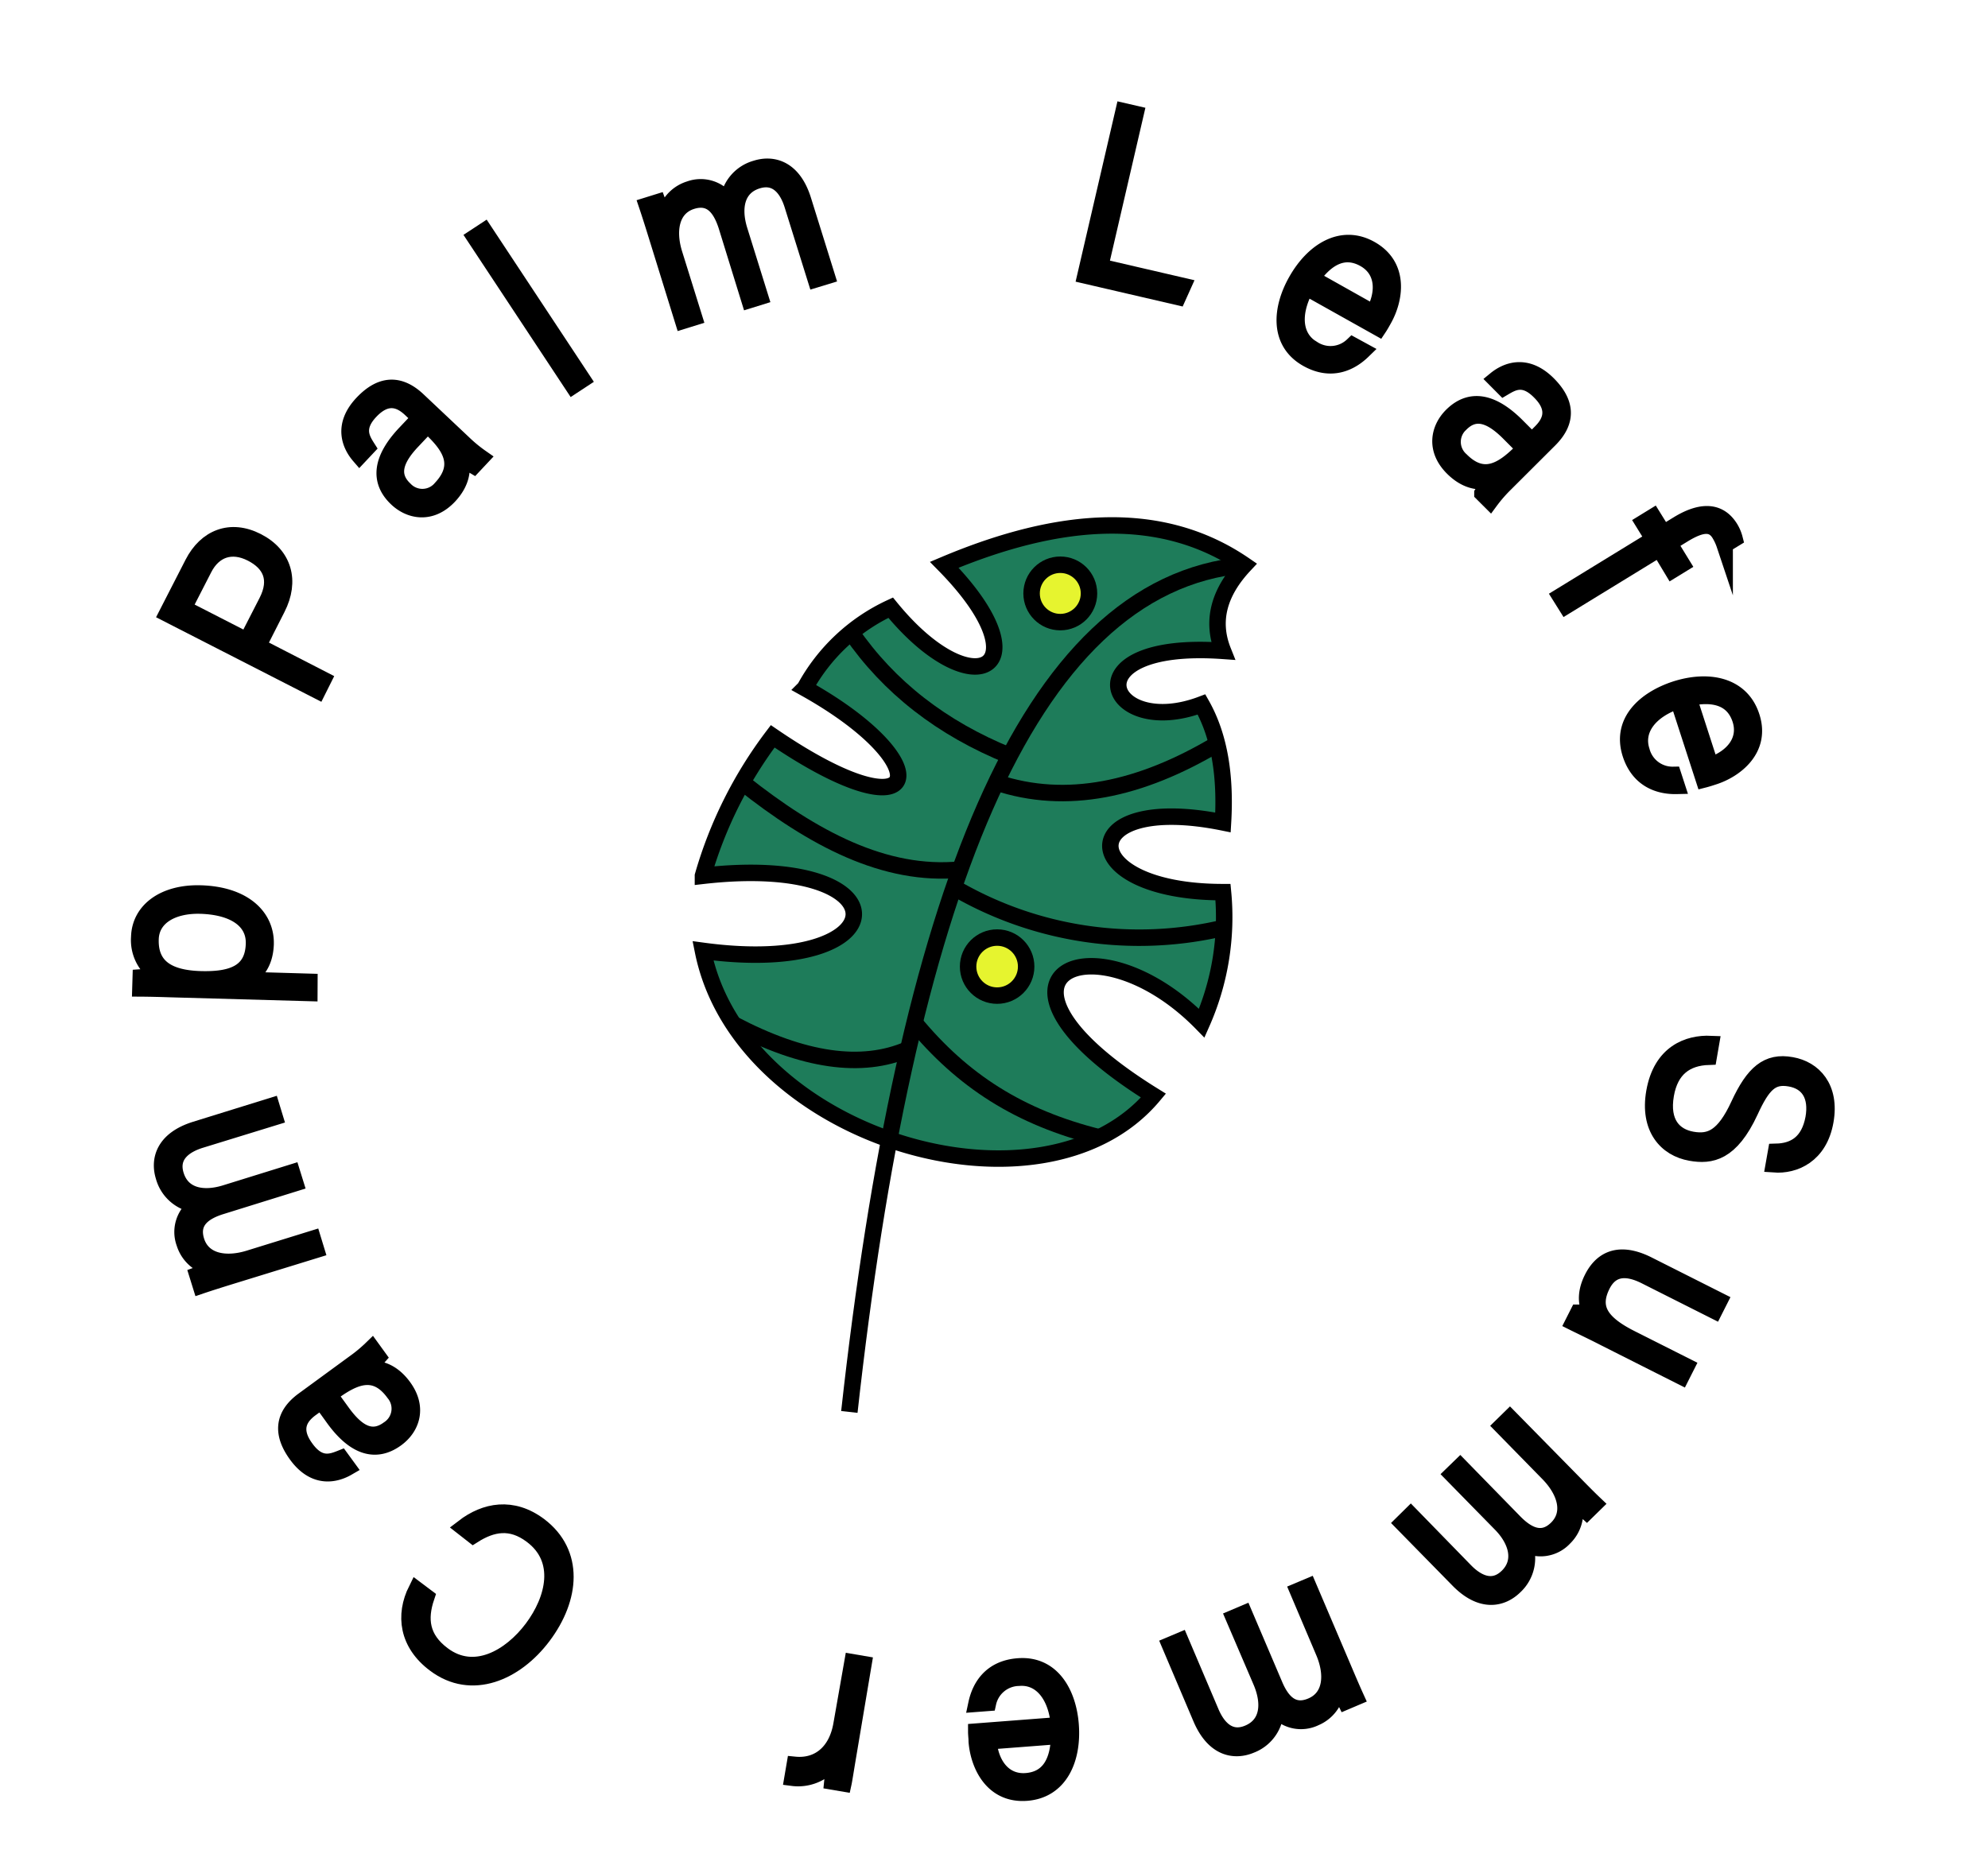 <svg xmlns="http://www.w3.org/2000/svg" viewBox="0 0 362.28 341.43"><g id="palmLeafSummerCamp"><path id="palmLeaf" d="M226.78,103c-4.62,4.94-6.1,10.14-3.91,15.64-28.35-2-21.18,16.29-3.91,9.77,3.4,6,4.39,13.37,3.91,21.5-27.37-5.54-27.37,12.71,0,12.71A47.74,47.74,0,0,1,219,186.51c-19.55-20-44-8.63-8.8,13.2-20.2,24.11-75.26,7.82-82.1-26.39,36.17,4.89,37.14-17.92,0-13.68a77.5,77.5,0,0,1,12.71-25.42c27.69,18.9,30.95,5.22,5.86-8.79a34.18,34.18,0,0,1,15.64-14.66c15.15,18.57,28.34,11.07,9.77-7.82C193.11,94.07,211.79,92.71,226.78,103Z" fill="#1e7c5a" stroke="#000" stroke-miterlimit="10" stroke-width="3"/><path id="steamPalm" d="M154.78,257.37C165,165.2,186.63,106.59,226.78,103" fill="none" stroke="#000" stroke-miterlimit="10" stroke-width="3"/><path id="deco1" d="M133.61,186.67q19.21,10.11,31.92,4.58" fill="none" stroke="#000" stroke-miterlimit="10" stroke-width="3"/><path id="deco2" d="M135.23,142.59c12.92,10.26,26.05,17.25,39.75,15.91" fill="none" stroke="#000" stroke-miterlimit="10" stroke-width="3"/><path id="deco3" d="M155.1,115.25q10.32,15,28.89,22.52" fill="none" stroke="#000" stroke-miterlimit="10" stroke-width="3"/><path id="deco4" d="M221.8,135.62c-14,8.34-27.47,11.25-40.23,7" fill="none" stroke="#000" stroke-miterlimit="10" stroke-width="3"/><path id="deco5" d="M223.05,169.11a66.78,66.78,0,0,1-49.22-7.35" fill="none" stroke="#000" stroke-miterlimit="10" stroke-width="3"/><path id="deco6" d="M200.29,207.31c-14.45-3.62-24.86-10.21-33.82-21.13" fill="none" stroke="#000" stroke-miterlimit="10" stroke-width="3"/><circle id="dot1" cx="181.71" cy="176.19" r="5.29" fill="#e6f42f" stroke="#000" stroke-miterlimit="10" stroke-width="3"/><circle id="dot2" cx="193.22" cy="108.17" r="5.23" fill="#e6f42f" stroke="#000" stroke-miterlimit="10" stroke-width="3"/><g id="PalmLeafe_Summer_Camp" data-name="PalmLeafe Summer Camp"><path d="M30.46,111.86l4.7-9.17c2.41-4.69,6.84-6.49,11.7-4s6.19,7.21,3.64,12.19L47,117.78,58.9,123.9l-1,2ZM45,116.77l3.63-7.08c2.13-4.14.66-7.07-2.78-8.83-3.69-1.89-6.93-.68-8.69,2.76l-3.71,7.23Z" stroke="#000" stroke-miterlimit="10" stroke-width="3"/><path d="M84.44,80.78a26.41,26.41,0,0,0,3.23,2.66l-1.35,1.44a15.08,15.08,0,0,1-2.72-2.06c.7,1.63,1.12,4.52-1.79,7.61-3.28,3.47-7.09,2.71-9.49.44C68.8,87.55,69.6,83.49,73.84,79l2.69-2.85-1.64-1.54c-1.59-1.51-4.16-3.08-7.39.33-2.85,3-1.58,5.08-.58,6.65l-1.41,1.5c-1.59-1.84-3.35-5.43.55-9.57,3.22-3.41,6.57-3.88,10.09-.56Zm-6.51-3.36-2.77,2.94C72,83.68,71,86.63,73.75,89.22A4.43,4.43,0,0,0,80.39,89c4-4.29,1.57-7.76-1.88-11Z" stroke="#000" stroke-miterlimit="10" stroke-width="3"/><path d="M104.42,70.3,86.54,43.24l1.72-1.13,17.88,27.06Z" stroke="#000" stroke-miterlimit="10" stroke-width="3"/><path d="M119.65,42.88c-.56-1.81-1.18-3.78-1.73-5.41l1.93-.6c.26.71.9,2.49,1.24,3.72a6.48,6.48,0,0,1,4.58-6.09,5.89,5.89,0,0,1,7,2.38,7,7,0,0,1,5.11-6.15c3-.95,6.75-.08,8.57,5.76l4.31,13.82-2,.61-4.24-13.57c-.88-2.81-2.78-5.58-6.43-4.44-3.82,1.19-4.52,5-3.25,9.08l3.77,12.1-1.93.6L132.4,41.16c-1-3.07-2.71-5.65-6.33-4.52-3.81,1.19-4.53,5.38-3.19,9.66l3.6,11.55-2,.62Z" stroke="#000" stroke-miterlimit="10" stroke-width="3"/><path d="M204.76,20.27l2.17.5-6.46,27.86,15.09,3.5-.9,2-16.85-3.91Z" stroke="#000" stroke-miterlimit="10" stroke-width="3"/><path d="M238,52.36c-2.75,5-2.14,9.35,1.31,11.29a5.85,5.85,0,0,0,7.2-.7l1.83,1c-2.17,2.11-5.69,3.92-10.11,1.44-5.46-3.07-4.76-9.28-2-14.15,3.08-5.49,8.28-8.78,13.52-5.83,5.53,3.11,4.43,9.2,2.4,12.8-.3.54-.6,1.08-.92,1.56Zm12.33,4.71c2.1-3.82,1.84-7.9-1.68-9.88-3.7-2.08-6.94-.26-9.6,3.54Z" stroke="#000" stroke-miterlimit="10" stroke-width="3"/><path d="M274.3,88.17a26.31,26.31,0,0,0-2.75,3.16l-1.4-1.4a15.58,15.58,0,0,1,2.13-2.66c-1.64.66-4.54,1-7.54-2-3.38-3.38-2.5-7.17-.17-9.5,3.43-3.42,7.46-2.5,11.83,1.87l2.76,2.77,1.59-1.59c1.56-1.55,3.21-4.07-.11-7.39-2.94-3-5-1.74-6.63-.78l-1.45-1.46c1.88-1.54,5.52-3.19,9.54.83,3.32,3.33,3.69,6.68.26,10.11Zm3.55-6.4L275,78.91c-3.23-3.24-6.14-4.34-8.82-1.67a4.44,4.44,0,0,0,.05,6.65c4.16,4.17,7.7,1.79,11.06-1.56Z" stroke="#000" stroke-miterlimit="10" stroke-width="3"/><path d="M284.34,108.71l17-10.42-1.85-3,1.76-1.08,1.86,3,2.66-1.63c3.15-1.93,7.12-3.21,9.53.73a7,7,0,0,1,.79,1.88l-1.8,1.1a9.83,9.83,0,0,0-.93-2c-1.28-2.07-3.32-1.88-6.59.12L304.17,99l2.35,3.83-1.76,1.08L302.41,100l-17,10.42Z" stroke="#000" stroke-miterlimit="10" stroke-width="3"/><path d="M305.84,127.69c-5.39,1.79-7.92,5.42-6.7,9.18a5.84,5.84,0,0,0,5.76,4.38l.65,2c-3,.07-6.84-1-8.4-5.82-1.93-6,2.81-10,8.13-11.76,6-1.94,12-.82,13.88,4.9,2,6-3,9.76-6.93,11-.58.19-1.17.38-1.72.52Zm5.86,11.84c4.13-1.38,6.71-4.56,5.47-8.4-1.3-4-4.92-4.9-9.45-3.91Z" stroke="#000" stroke-miterlimit="10" stroke-width="3"/><path d="M311.38,192.62c-4.18.14-7,2.24-7.82,6.9-.91,5.2,1.51,7.67,4.8,8.25s5.8-.44,8.54-6.4c2.66-5.73,5.2-8,9.57-7.19,4,.7,7.24,4.07,6.17,10.16-1.09,6.25-5.63,8.17-9.38,7.89l.4-2.27c3.36-.08,6-1.66,6.84-6.12.72-4.1-.93-6.69-4.31-7.28s-5,1.05-7.27,6c-3.53,7.62-7.16,8.19-10.8,7.55-4.46-.78-7.78-4.5-6.63-11.07,1.25-7.1,6.13-8.92,10.29-8.74Z" stroke="#000" stroke-miterlimit="10" stroke-width="3"/><path d="M292.48,243.9c-1.93-1-5-2.47-5.76-2.85l.89-1.76a36.69,36.69,0,0,1,3.47,1.61c-1.93-1.94-2.55-4.61-.9-7.89,1.33-2.65,4.13-5.48,10.15-2.45l13,6.55-.91,1.8-12.53-6.31c-2.87-1.45-6.08-2-7.92,1.64-2.07,4.12-.38,6.91,5.24,9.74l10.1,5.09-.93,1.84Z" stroke="#000" stroke-miterlimit="10" stroke-width="3"/><path d="M286.6,270.13c1.32,1.35,2.77,2.83,4,4l-1.44,1.41c-.55-.5-1.94-1.8-2.8-2.74a6.48,6.48,0,0,1-1.3,7.5,5.87,5.87,0,0,1-7.32,1.07,7,7,0,0,1-1.74,7.81c-2.27,2.22-6,3.15-10.26-1.22l-10.13-10.33,1.47-1.45L267,286.36c2.06,2.11,5,3.71,7.75,1s1.75-6.52-1.24-9.57l-8.87-9.05,1.45-1.41L276,277.48c2.25,2.29,5,3.79,7.7,1.14,2.85-2.8,1.58-6.86-1.56-10.06l-8.46-8.64,1.47-1.44Z" stroke="#000" stroke-miterlimit="10" stroke-width="3"/><path d="M244.81,304.17c.74,1.74,1.55,3.65,2.26,5.21l-1.86.79c-.33-.67-1.14-2.38-1.61-3.57a6.46,6.46,0,0,1-3.94,6.5,5.88,5.88,0,0,1-7.21-1.67,7,7,0,0,1-4.47,6.64c-2.92,1.24-6.71.75-9.11-4.88l-5.66-13.33,1.9-.8,5.56,13.08c1.15,2.71,3.32,5.28,6.84,3.78,3.68-1.56,4-5.43,2.34-9.36l-5-11.66,1.86-.79,5.54,13c1.26,3,3.26,5.36,6.75,3.87,3.68-1.56,4-5.8,2.22-9.93L236.53,290l1.9-.8Z" stroke="#000" stroke-miterlimit="10" stroke-width="3"/><path d="M193,314.48c-.47-5.65-3.41-9-7.35-8.66a5.84,5.84,0,0,0-5.6,4.58l-2.1.16c.64-3,2.57-6.42,7.62-6.8,6.24-.48,9.11,5.08,9.53,10.65.48,6.27-2,11.89-8,12.35-6.32.49-8.78-5.19-9.1-9.32,0-.61-.09-1.23-.09-1.8Zm-12.87,2.93c.37,4.34,2.85,7.59,6.88,7.28,4.23-.32,5.92-3.63,6-8.27Z" stroke="#000" stroke-miterlimit="10" stroke-width="3"/><path d="M154.69,319.17c-.62,3.65-.85,5.22-1,5.91l-2-.34c.07-.7.27-2.09.74-4.87a7.87,7.87,0,0,1-8,4.18l.4-2.35c4.27.42,7.65-2.22,8.53-7.38L155.35,303l2,.34Z" stroke="#000" stroke-miterlimit="10" stroke-width="3"/><path d="M84.44,278.44c4-3.08,8.94-4,13.82-.35,6.62,5,5.89,13.22.68,20.15-5,6.65-13,10.13-19.68,5.09-5-3.74-5.69-8.89-3.35-13.58l1.78,1.34c-1.35,4-1,7.56,3,10.55,5.73,4.31,12.34.52,16.33-4.8s5.76-12.61-.14-17c-3.75-2.82-7.22-2.18-10.65,0Z" stroke="#000" stroke-miterlimit="10" stroke-width="3"/><path d="M64.55,248.46a26.84,26.84,0,0,0,3.22-2.68l1.16,1.6a15.66,15.66,0,0,1-2.52,2.29c1.72-.39,4.64-.27,7.13,3.17,2.81,3.87,1.35,7.47-1.33,9.41-3.91,2.84-7.75,1.3-11.38-3.71-1-1.4-1.81-2.5-2.3-3.16l-1.81,1.31c-1.78,1.29-3.81,3.53-1,7.33,2.44,3.37,4.69,2.5,6.42,1.81l1.21,1.66c-2.1,1.22-5.95,2.29-9.29-2.32-2.76-3.8-2.6-7.17,1.32-10ZM60,254.23l2.37,3.27c2.69,3.7,5.39,5.25,8.45,3a4.43,4.43,0,0,0,1-6.57c-3.45-4.77-7.32-3-11.17-.19Z" stroke="#000" stroke-miterlimit="10" stroke-width="3"/><path d="M42,232.62c-1.81.56-3.78,1.18-5.41,1.73l-.6-1.93c.71-.26,2.49-.9,3.72-1.24a6.5,6.5,0,0,1-6.08-4.58,5.87,5.87,0,0,1,2.38-7,7,7,0,0,1-6.15-5.12c-.94-3-.07-6.75,5.77-8.57l13.82-4.29.61,2L36.48,207.8c-2.81.88-5.59,2.77-4.45,6.43,1.19,3.82,5,4.53,9.08,3.26l12.1-3.76.6,1.93-13.53,4.21c-3.07.95-5.65,2.7-4.53,6.32,1.19,3.82,5.38,4.54,9.66,3.21L57,225.81l.61,2Z" stroke="#000" stroke-miterlimit="10" stroke-width="3"/><path d="M44.38,178.62l12,.35L56.37,181,31,180.29c-1.8-.06-3.73-.11-5.41-.12l.06-2c.84-.06,2.16,0,4,0a7.53,7.53,0,0,1-4.27-7.38c.14-4.86,4.59-8.11,11.19-7.92,7.92.23,12,4.31,11.83,9.29C48.25,175.8,46.48,177.65,44.38,178.62Zm-7.84-13.55c-5.1-.14-9,2.05-9.11,6.13-.15,5,3.14,7.14,9.12,7.31s9.59-1.33,9.74-6.47C46.41,167.75,42.61,165.25,36.54,165.07Z" stroke="#000" stroke-miterlimit="10" stroke-width="3"/></g></g></svg>